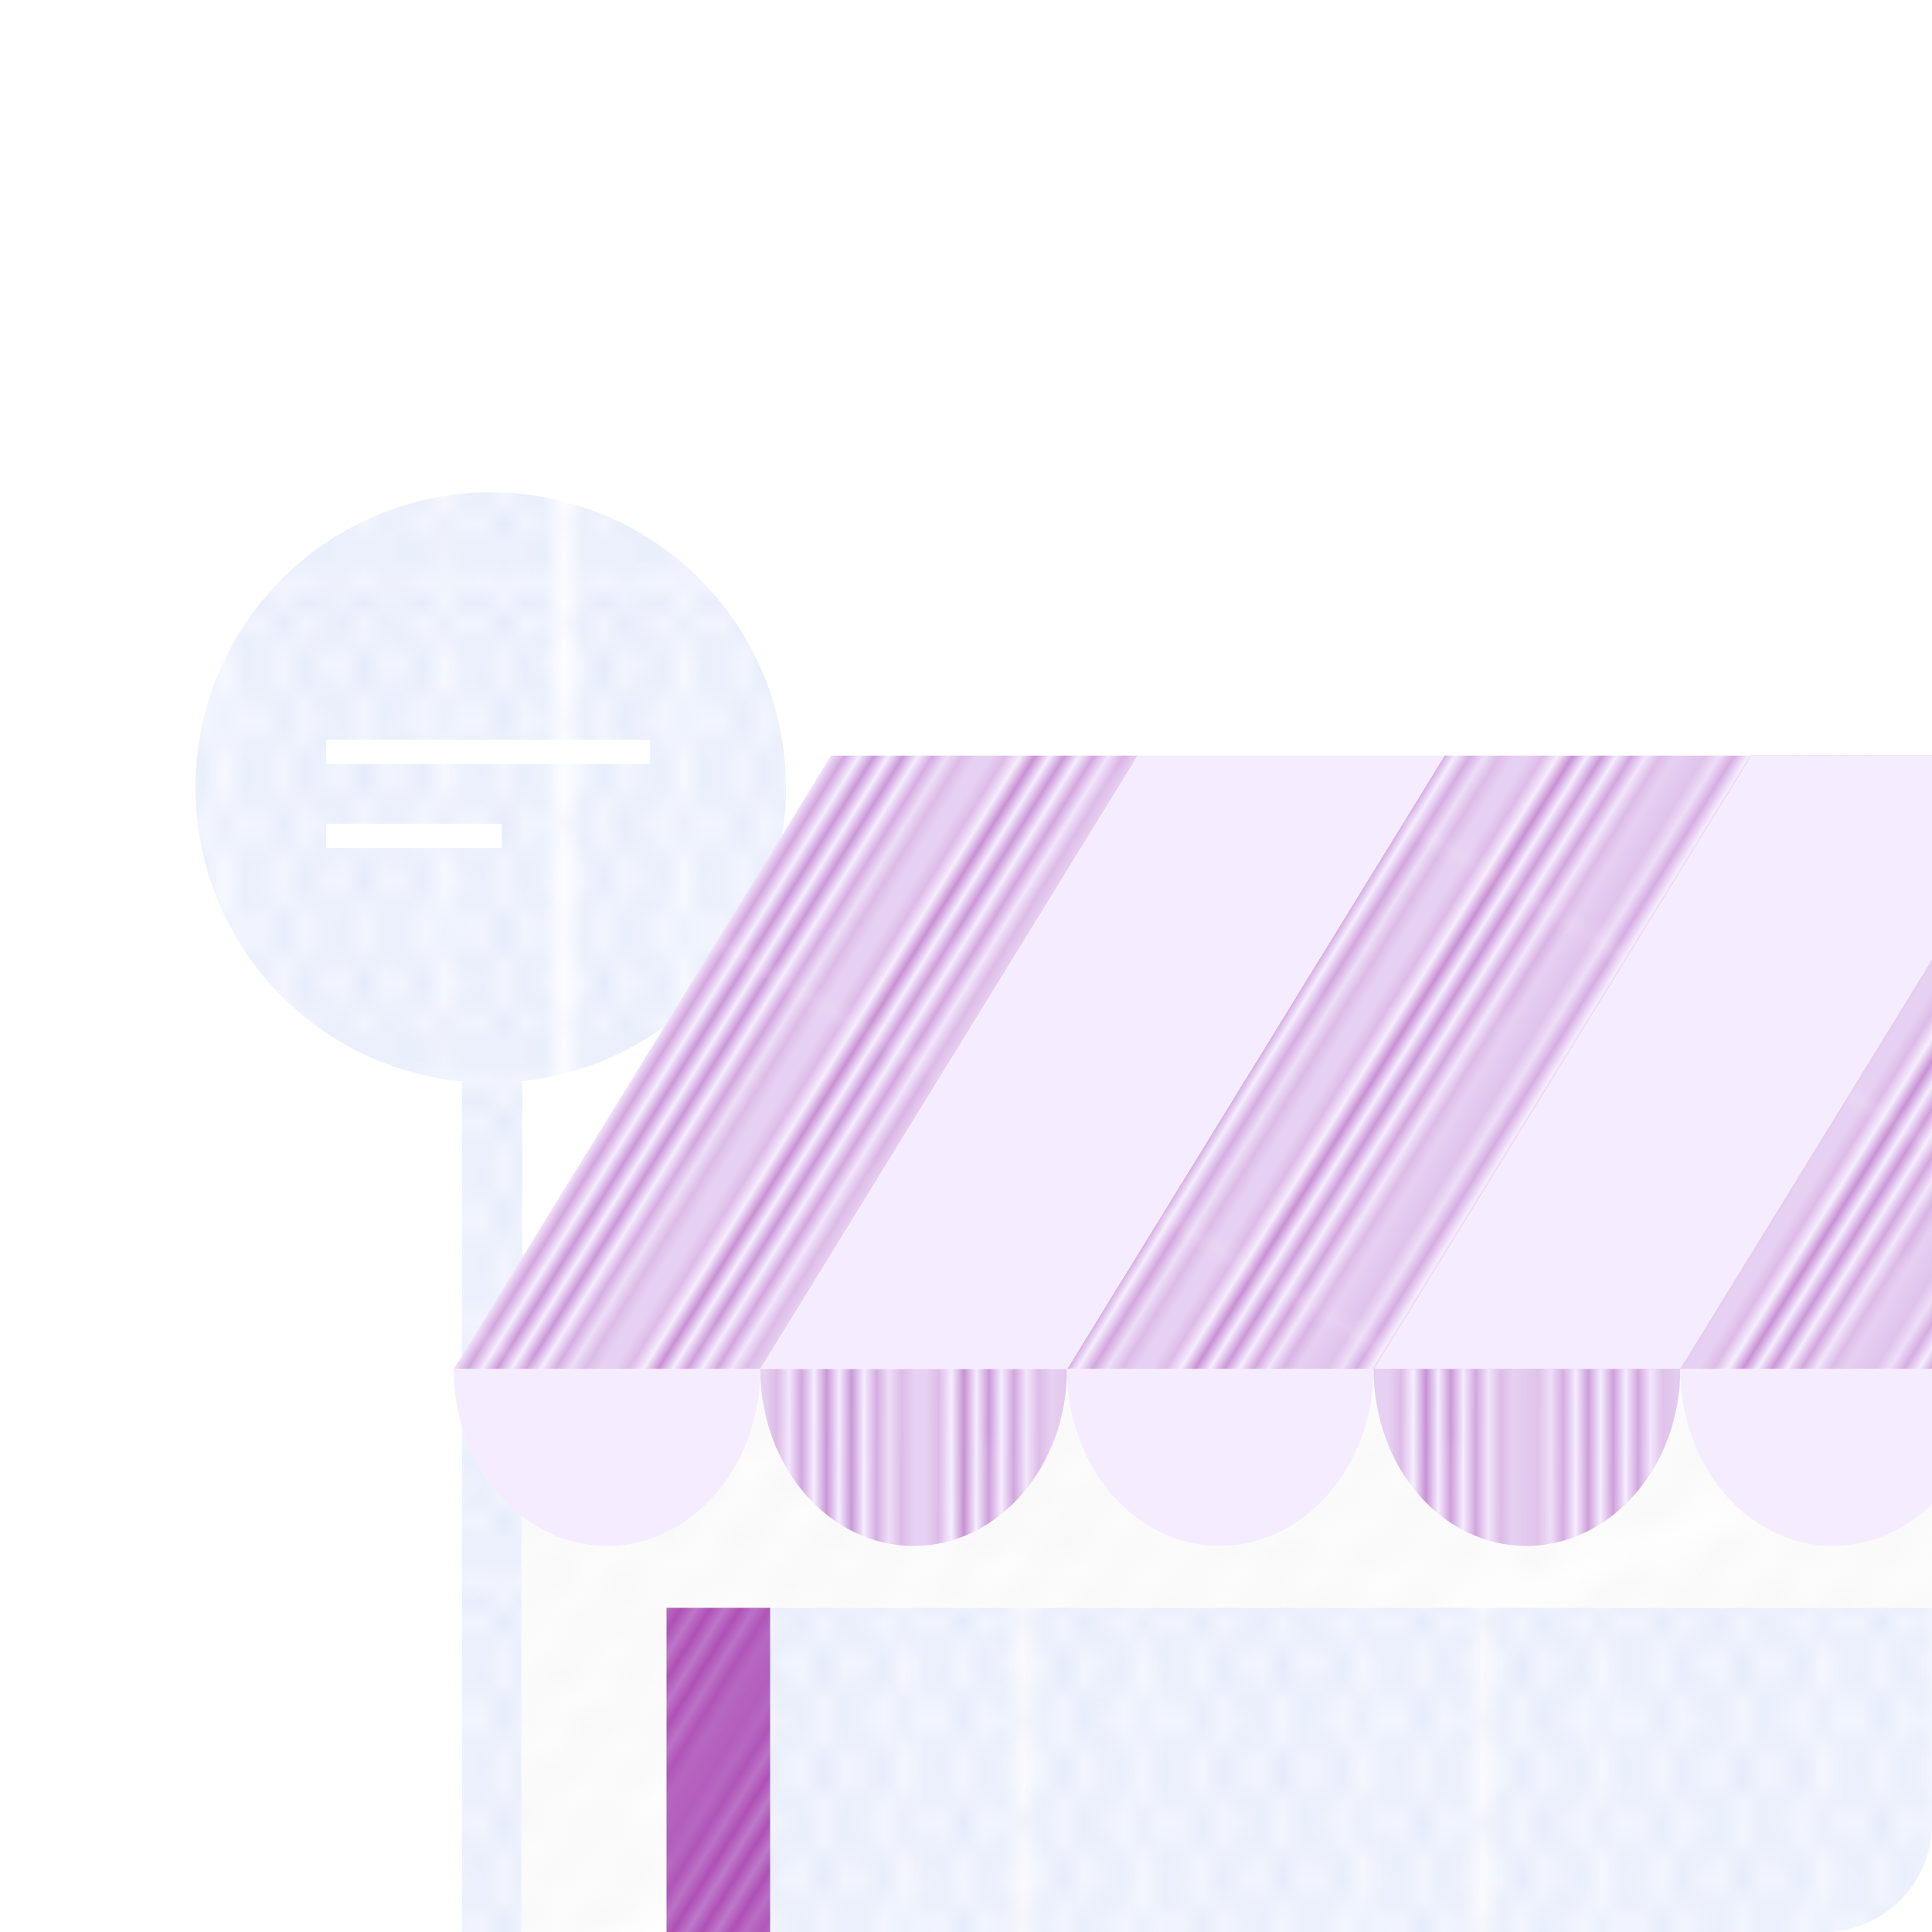<svg id="Layer_1" data-name="Layer 1" xmlns="http://www.w3.org/2000/svg" viewBox="0 0 800 800"><defs><style>.cls-1{fill:none}.cls-2{fill:#f3f6ff}.cls-3{fill:#dce4f7}.cls-6{fill:#c184ce}.cls-7{fill:#f5edff}.cls-10{fill:url(#b)}.cls-12{fill:#ffeef2}.cls-14{fill:url(#e)}.cls-16{fill:url(#f)}</style><clipPath id="clip-path"><rect class="cls-1" width="800" height="800" rx="45"/></clipPath><pattern id="b" data-name="b" width="22.24" height="24.72" patternTransform="matrix(8.27 0 0 -8.27 -523.23 650.78)" patternUnits="userSpaceOnUse"><path class="cls-1" d="M0 0h22.24v24.72H0z"/><path class="cls-1" d="M0 24.72h22.24V0H0z"/><path class="cls-2" d="M16.68 24.72H27.8V0H16.68z"/><path class="cls-3" d="M16.68 24.37v-.31.31zm0-23.71V.35v.31zM27.8 2.51V2a6.43 6.43 0 0 0-1.11-1A2.3 2.3 0 0 1 27.8.66V.35a2.62 2.62 0 0 0-1.39.43 2.44 2.44 0 0 0-2.78 0 2.44 2.44 0 0 0-2.78 0 2.67 2.67 0 0 0-1.39-.43h-.06a3.38 3.38 0 0 0-1.4.38 2.59 2.59 0 0 0-1.3-.38v.31a2.24 2.24 0 0 1 1 .26 3.57 3.57 0 0 0-1 1.06v.54a15.88 15.88 0 0 1 1.21 1.85c-.21.39-.33.66-.35.7l-.86 1.65v.67l1.21 2.32L16.68 12v.66L17.89 15l-1.21 2.32V18l.86 1.65s.15.31.35.69a15.19 15.19 0 0 1-1.21 1.86v.51a4.72 4.72 0 0 0 .75.8l.34.23a2.23 2.23 0 0 1-1.09.32v.31a2.78 2.78 0 0 0 1.4-.44 2.72 2.72 0 0 0 1.39.44 2.76 2.76 0 0 0 1.4-.42 2.46 2.46 0 0 0 2.76 0 2.47 2.47 0 0 0 2.78 0 2.8 2.8 0 0 0 1.38.43v-.31a2.3 2.3 0 0 1-1.1-.32 6.45 6.45 0 0 0 1.1-1v-.55a14.47 14.47 0 0 1-1.21-1.86c.21-.38.33-.65.35-.7l.86-1.64v-.67L26.58 15l1.21-2.32V12l-1.21-2.29 1.21-2.32v-.67l-.86-1.65c0-.05-.14-.31-.35-.7a15.19 15.19 0 0 1 1.21-1.86zm-1.39 6.86l-1.22-2.32 1-1.84a4.74 4.74 0 0 1 .25-.5c.15.29.24.48.24.49l1 1.85zm-5.56 5.31l-1.22-2.32L20.85 10l1.21 2.32zm1.39-2L23.45 15l-1.21 2.32L21 15zM21 9.71l1.22-2.32 1.21 2.32L22.24 12zm2.61.33l1.21 2.32-1.21 2.32-1.22-2.32zm.17-.33L25 7.39l1.22 2.32L25 12zm1.22 3L26.23 15 25 17.33 23.8 15zm.86 7s.14.31.35.69A14.47 14.47 0 0 1 25 22.2a13.9 13.9 0 0 1-1.21-1.84c.2-.4.32-.67.34-.72L25 18zm-2.23.29c-.15-.3-.25-.49-.25-.5l-1-1.86 1.22-2.32 1.21 2.32-1 1.85s-.03.23-.18.51zm-.17.34a13.62 13.62 0 0 1-1.2 1.88A14.09 14.09 0 0 1 21 20.34c.21-.38.33-.65.35-.7l.89-1.64.86 1.65c.11.24.23.48.36.71zM20.85 20a5.34 5.34 0 0 1-.25-.49l-1-1.86 1.22-2.32 1.21 2.32-1 1.85-.25.5zm-.18.33a14.47 14.47 0 0 1-1.21 1.86 13 13 0 0 1-1.22-1.86c.21-.38.33-.65.35-.7l.87-1.63.86 1.65s.15.31.35.69zm-1.21-3L18.24 15l1.22-2.32L20.67 15zm0-5.3l-1.22-2.32 1.22-2.32 1.21 2.32zm0-5.31l-.87-1.65c0-.05-.14-.31-.35-.69a13.64 13.64 0 0 1 1.22-1.87 15.19 15.19 0 0 1 1.21 1.86c-.12.23-.24.47-.35.7zm1.39-2c.15.29.24.48.24.49l1 1.85-1.24 2.31-1.22-2.32 1-1.84a4.74 4.74 0 0 1 .22-.5zm.15-.34a13 13 0 0 1 1.22-1.86 13.81 13.81 0 0 1 1.21 1.86c-.21.38-.33.65-.35.7l-.86 1.64-.87-1.65s-.12-.31-.35-.69zm2.61.33c.15.29.24.48.24.49l1 1.85-1.22 2.32-1.22-2.32 1-1.84a4.74 4.74 0 0 1 .25-.5zm.17-.33A13.64 13.64 0 0 1 25 2.51a15.19 15.19 0 0 1 1.21 1.86c-.21.39-.33.66-.35.7L25 6.72l-.86-1.65s-.14-.31-.34-.69zm2.6 10.3l-1.21-2.32L26.4 10l1.22 2.32zm0 5.33c-.15-.29-.24-.48-.24-.49l-1-1.86 1.21-2.32 1.22 2.32-1 1.85a4.74 4.74 0 0 1-.17.49zm-1.18 2.44a14.15 14.15 0 0 0 1.19-1.78 13.07 13.07 0 0 0 1.18 1.78 5.91 5.91 0 0 1-1.18 1.11 5.71 5.71 0 0 1-1.17-1.11zm-1.31 1.29a6.45 6.45 0 0 0 1.1-1 6.9 6.9 0 0 0 1.11 1 2.05 2.05 0 0 1-2.19 0zm-1.44-1.26a12.52 12.52 0 0 0 1.17-1.79 12.8 12.8 0 0 0 1.17 1.76 5.91 5.91 0 0 1-1.18 1.11 5.42 5.42 0 0 1-1.14-1.08zm-1.31 1.28a6.34 6.34 0 0 0 1.1-1 6.91 6.91 0 0 0 1.08 1 2.06 2.06 0 0 1-2.18 0zm-.29-.18a6.17 6.17 0 0 1-1.21-1.13 14.15 14.15 0 0 0 1.19-1.78 12.68 12.68 0 0 0 1.21 1.81 6.2 6.2 0 0 1-1.17 1.1zm-2.51.16a7.28 7.28 0 0 0 1.1-1 6.25 6.25 0 0 0 1.12 1.06 2.48 2.48 0 0 1-1.12.31 2.46 2.46 0 0 1-1.08-.37zm-.29-3.07a13.07 13.07 0 0 0 1.18 1.78 6 6 0 0 1-1.19 1.12c-.15-.1-.3-.2-.44-.31a3.51 3.51 0 0 1-.74-.8 15 15 0 0 0 1.19-1.79zm0-5.33l1.21 2.32-1 1.85-.25.5c-.16-.29-.24-.48-.25-.49l-1-1.86zm0-5.3l1.21 2.32-1.21 2.32-1.22-2.32zm0-5.33c.15.29.24.48.24.49l1 1.85-1.22 2.32-1.22-2.32 1-1.84a4.74 4.74 0 0 1 .22-.5zm1.18-2.44a13.07 13.07 0 0 0-1.18 1.78 13.41 13.41 0 0 0-1.2-1.8A3.33 3.33 0 0 1 18 1.09a5.7 5.7 0 0 1 1.25 1.18zM20.56 1a6 6 0 0 0-1.1 1A6.79 6.79 0 0 0 18.28.93a3 3 0 0 1 1.17-.27 2.3 2.3 0 0 1 1.11.34zM22 2.27a13.07 13.07 0 0 0-1.18 1.78 14.15 14.15 0 0 0-1.19-1.78 5.71 5.71 0 0 1 1.19-1.11A5.91 5.91 0 0 1 22 2.27zM23.34 1a6 6 0 0 0-1.1 1 6.43 6.43 0 0 0-1.11-1 2.05 2.05 0 0 1 2.21 0zm1.47 1.29a13.07 13.07 0 0 0-1.18 1.78 14.15 14.15 0 0 0-1.19-1.78 5.45 5.45 0 0 1 1.19-1.11 5.64 5.64 0 0 1 1.18 1.09zM26.12 1A6 6 0 0 0 25 2a6.43 6.43 0 0 0-1.11-1 2.05 2.05 0 0 1 2.23 0zm1.47 1.29a14.15 14.15 0 0 0-1.19 1.76 13.07 13.07 0 0 0-1.18-1.78 5.64 5.64 0 0 1 1.18-1.11 5.45 5.45 0 0 1 1.19 1.11z"/><path class="cls-2" d="M5.56 24.72h11.12V0H5.56z"/><path class="cls-3" d="M5.56 24.37v-.31.31zm0-23.71V.35v.31zM16.68 2.51V2a6.43 6.43 0 0 0-1.11-1 2.3 2.3 0 0 1 1.11-.34V.35a2.62 2.62 0 0 0-1.39.43A2.67 2.67 0 0 0 13.9.35a2.62 2.62 0 0 0-1.39.43 2.67 2.67 0 0 0-1.39-.43 2.62 2.62 0 0 0-1.39.43A2.67 2.67 0 0 0 8.34.35h-.05a3.38 3.38 0 0 0-1.43.38 2.59 2.59 0 0 0-1.3-.38v.31a2.24 2.24 0 0 1 1 .26 3.71 3.71 0 0 0-1 1.08v.54a14.69 14.69 0 0 1 1.21 1.83l-.35.7-.86 1.65v.67l1.21 2.32L5.56 12v.66L6.77 15l-1.21 2.33V18l.87 1.65s.14.31.34.69a14.1 14.1 0 0 1-1.21 1.86v.51a4.37 4.37 0 0 0 .75.8l.34.23a2.2 2.2 0 0 1-1.09.32v.31A2.78 2.78 0 0 0 7 23.93a2.75 2.75 0 0 0 1.39.44A2.76 2.76 0 0 0 9.75 24a2.66 2.66 0 0 0 1.37.42 2.87 2.87 0 0 0 1.39-.43 2.81 2.81 0 0 0 1.39.43 2.87 2.87 0 0 0 1.39-.43 2.81 2.81 0 0 0 1.39.43v-.31a2.3 2.3 0 0 1-1.11-.32 6.9 6.9 0 0 0 1.11-1v-.59a12.61 12.61 0 0 1-1.21-1.86c.2-.38.33-.65.35-.7l.86-1.64v-.67L15.46 15l1.22-2.32V12l-1.22-2.29 1.22-2.32v-.67l-.87-1.65c0-.05-.14-.31-.34-.7a13.16 13.16 0 0 1 1.21-1.86zm-1.39 6.86l-1.22-2.32 1-1.84a4.74 4.74 0 0 1 .25-.5c.15.29.24.48.24.49l1 1.85zm-5.56 5.31l-1.22-2.32L9.73 10l1.21 2.32zm1.39-2L12.33 15l-1.21 2.32L9.9 15zm-1.22-3l1.22-2.32 1.21 2.32L11.12 12zm2.61.33l1.21 2.32-1.21 2.32-1.22-2.32zm.17-.33l1.22-2.29 1.21 2.32L13.9 12zm1.22 3L15.11 15l-1.21 2.33L12.68 15zm.86 7s.15.31.35.69a14.47 14.47 0 0 1-1.21 1.83 15 15 0 0 1-1.21-1.84c.21-.4.33-.67.35-.72L13.9 18zm-2.25.32l-.25-.5-1-1.86 1.22-2.32 1.21 2.32-1 1.85s-.03.23-.18.51zm-.17.34a13.62 13.62 0 0 1-1.2 1.88 14 14 0 0 1-1.23-1.9c.2-.38.33-.65.35-.7l.86-1.62.88 1.65s.15.32.36.71zM9.73 20l-.25-.49-1-1.86 1.22-2.32 1.21 2.32-1 1.85-.25.5zm-.18.33a13.48 13.48 0 0 1-1.21 1.87 12.9 12.9 0 0 1-1.21-1.86c.2-.38.33-.65.35-.7L8.34 18l.87 1.65s.14.31.34.69zm-1.21-3L7.12 15l1.22-2.32L9.55 15zm0-5.3L7.12 9.71l1.22-2.32 1.21 2.32zm0-5.31l-.87-1.65c0-.05-.14-.31-.34-.69a13.58 13.58 0 0 1 1.21-1.87 14.1 14.1 0 0 1 1.21 1.86c-.2.39-.33.66-.35.7zm1.39-2c.15.29.24.48.24.49l1 1.85-1.24 2.31-1.22-2.32 1-1.84a4.74 4.74 0 0 1 .22-.5zm.18-.33a12.9 12.9 0 0 1 1.21-1.86 12.9 12.9 0 0 1 1.21 1.86c-.21.38-.33.65-.35.7l-.86 1.64-.87-1.65s-.14-.32-.34-.7zm2.6.33c.15.29.24.48.24.49l1 1.85-1.24 2.31-1.22-2.32 1-1.84a4.74 4.74 0 0 1 .25-.5zm.18-.33a12.71 12.71 0 0 1 1.21-1.88 15.19 15.19 0 0 1 1.21 1.86c-.12.23-.24.47-.35.7l-.86 1.65-.9-1.65s-.11-.31-.31-.69zm2.6 10.3l-1.22-2.32L15.29 10l1.21 2.32zm0 5.33c-.16-.29-.24-.48-.25-.49l-1-1.86 1.22-2.32 1.21 2.32-1 1.85s-.03.2-.18.48zm-1.19 2.43a14.15 14.15 0 0 0 1.19-1.78 13.07 13.07 0 0 0 1.18 1.78 5.91 5.91 0 0 1-1.18 1.11 5.71 5.71 0 0 1-1.19-1.11zm-1.3 1.29a7.28 7.28 0 0 0 1.1-1 6.45 6.45 0 0 0 1.1 1 2.05 2.05 0 0 1-2.2 0zm-1.45-1.26a12.52 12.52 0 0 0 1.17-1.79 13.78 13.78 0 0 0 1.17 1.76 5.91 5.91 0 0 1-1.18 1.11 5.93 5.93 0 0 1-1.16-1.08zm-1.3 1.28a7.14 7.14 0 0 0 1.1-1 6.43 6.43 0 0 0 1.07 1 2.23 2.23 0 0 1-1.1.32 2.32 2.32 0 0 1-1.07-.32zm-.3-.18a6.17 6.17 0 0 1-1.21-1.13 14.15 14.15 0 0 0 1.19-1.78 13.59 13.59 0 0 0 1.21 1.81 5.66 5.66 0 0 1-1.19 1.1zm-2.51.16a7.28 7.28 0 0 0 1.1-1 6.25 6.25 0 0 0 1.12 1.06 2.44 2.44 0 0 1-1.12.31 2.46 2.46 0 0 1-1.1-.32zM7 20.67a13.14 13.14 0 0 0 1.19 1.78A6.64 6.64 0 0 1 7 23.57a5.09 5.09 0 0 1-.45-.31 4 4 0 0 1-.74-.8A14.26 14.26 0 0 0 7 20.67zm0-5.32l1.21 2.31-1 1.85s-.1.21-.25.5l-.25-.49-1-1.85zM7 10l1.21 2.32L7 14.68l-1.27-2.32zm0-5.29c.15.29.24.48.24.49l1 1.86L7 9.38 5.73 7.06l1-1.85a4.74 4.74 0 0 1 .27-.5zm1.14-2.44A13.14 13.14 0 0 0 7 4.05a13.41 13.41 0 0 0-1.2-1.8 3.33 3.33 0 0 1 1.06-1.16 6.24 6.24 0 0 1 1.28 1.18zM9.44 1a6.84 6.84 0 0 0-1.1 1A6.42 6.42 0 0 0 7.17.93 2.9 2.9 0 0 1 8.33.66 2.3 2.3 0 0 1 9.44 1zm1.48 1.29a13.14 13.14 0 0 0-1.19 1.76 14.15 14.15 0 0 0-1.19-1.78 6.25 6.25 0 0 1 1.19-1.11 6.25 6.25 0 0 1 1.19 1.11zM12.22 1a6.45 6.45 0 0 0-1.1 1A7.28 7.28 0 0 0 10 1a2.05 2.05 0 0 1 2.2 0zm1.48 1.27a13.14 13.14 0 0 0-1.19 1.78 14.15 14.15 0 0 0-1.19-1.78 6.25 6.25 0 0 1 1.19-1.11 6.25 6.25 0 0 1 1.19 1.11zM15 1a6.45 6.45 0 0 0-1.1 1 7.28 7.28 0 0 0-1.1-1A2.05 2.05 0 0 1 15 1zm1.47 1.29a14.08 14.08 0 0 0-1.18 1.78 14.15 14.15 0 0 0-1.19-1.8 6 6 0 0 1 1.19-1.11 5.91 5.91 0 0 1 1.18 1.11z"/><path class="cls-2" d="M-5.56 24.72H5.56V0H-5.56z"/><path class="cls-3" d="M5.56 2.51V2a6.75 6.75 0 0 0-1.1-1 2.23 2.23 0 0 1 1.1-.34V.35a2.62 2.62 0 0 0-1.39.43A2.67 2.67 0 0 0 2.78.35a2.62 2.62 0 0 0-1.39.43A2.67 2.67 0 0 0 0 .35a2.65 2.65 0 0 0-1.39.43A2.65 2.65 0 0 0-2.78.35h-.05a3.17 3.17 0 0 0-1.42.38A2.65 2.65 0 0 0-5.56.35v.31a2.32 2.32 0 0 1 1 .26 3.61 3.61 0 0 0-1 1.08v.54a13.37 13.37 0 0 1 1.21 1.83l-.35.7-.86 1.65v.67l1.22 2.32L-5.56 12v.66L-4.34 15l-1.22 2.32V18l.87 1.65s.14.31.34.69a14.1 14.1 0 0 1-1.21 1.86v.51a4.37 4.37 0 0 0 .75.8l.34.23a2.2 2.2 0 0 1-1.09.32v.31a2.78 2.78 0 0 0 1.4-.44 2.78 2.78 0 0 0 1.39.44A2.83 2.83 0 0 0-1.36 24a2.62 2.62 0 0 0 1.36.37 2.84 2.84 0 0 0 1.39-.43 2.65 2.65 0 0 0 1.39.43 2.67 2.67 0 0 0 1.39-.43 2.62 2.62 0 0 0 1.39.43v-.31a2.23 2.23 0 0 1-1.1-.32 7.28 7.28 0 0 0 1.1-1v-.54a12.9 12.9 0 0 1-1.21-1.86c.2-.38.33-.65.35-.7L5.56 18v-.67L4.34 15l1.22-2.32V12L4.34 9.71l1.22-2.32v-.67l-.87-1.65s-.14-.31-.34-.7a14.1 14.1 0 0 1 1.21-1.86zM4.17 9.37L3 7.05l1-1.84a4.74 4.74 0 0 1 .25-.5c.15.29.24.48.24.49l1 1.85zm-5.56 5.31l-1.22-2.32L-1.39 10l1.22 2.32zm1.39-2L1.22 15 0 17.33-1.22 15zm-1.22-3L0 7.39l1.22 2.32L0 12zm2.61.32l1.22 2.32-1.22 2.36-1.22-2.32zm.17-.33l1.22-2.28L4 9.71 2.78 12zm1.22 3L4 15l-1.22 2.33L1.56 15zm.87 7s.14.31.34.69a13.48 13.48 0 0 1-1.21 1.84 13.82 13.82 0 0 1-1.2-1.84c.2-.4.32-.67.34-.72L2.78 18zM1.4 20l-.26-.5-1-1.86 1.22-2.32 1.22 2.32-1 1.85s-.09.21-.25.51zm-.18.34A12 12 0 0 1 0 22.24a14 14 0 0 1-1.23-1.9c.2-.38.33-.65.35-.7L0 18l.87 1.65c0 .05.14.32.35.71zM-1.39 20c-.15-.29-.24-.48-.24-.49l-1-1.86 1.22-2.32 1.22 2.32-1 1.85-.25.5zm-.18.33a14.21 14.21 0 0 1-1.21 1.87A14.1 14.1 0 0 1-4 20.35c.2-.39.33-.66.35-.7l.87-1.65.87 1.65s.14.31.34.69zm-1.21-3L-4 15l1.21-2.32L-1.56 15zm0-5.3L-4 9.71l1.21-2.32 1.22 2.32zm0-5.31l-.87-1.65c0-.05-.14-.31-.34-.69a13.58 13.58 0 0 1 1.21-1.87 14.1 14.1 0 0 1 1.21 1.86c-.2.39-.33.66-.35.7zm1.39-2l.25.49 1 1.85-1.25 2.31-1.21-2.32 1-1.84s.06-.21.21-.5zm.18-.33A12.9 12.9 0 0 1 0 2.52a12.9 12.9 0 0 1 1.21 1.86c-.2.38-.33.65-.35.7L0 6.72l-.87-1.65c0-.05-.14-.31-.34-.7zm2.6.33l.25.49 1 1.85-1.25 2.31L.17 7.05l1-1.84s.1-.21.25-.5zm.18-.33a13.58 13.58 0 0 1 1.21-1.88A14.1 14.1 0 0 1 4 4.37c-.12.23-.24.47-.35.7l-.87 1.65-.87-1.65s-.14-.31-.34-.69zm2.6 10.3L3 12.36 4.17 10l1.22 2.32zm0 5.33c-.15-.29-.24-.48-.24-.49L3 17.66l1.21-2.32 1.22 2.32-1 1.85s-.1.2-.26.49zM3 22.45a13.14 13.14 0 0 0 1.19-1.78 13.14 13.14 0 0 0 1.19 1.78 6.25 6.25 0 0 1-1.19 1.11A6.25 6.25 0 0 1 3 22.45zm-1.3 1.29a7.28 7.28 0 0 0 1.1-1 6.84 6.84 0 0 0 1.1 1 2.23 2.23 0 0 1-1.1.32 2.23 2.23 0 0 1-1.12-.32zM.23 22.48a12.52 12.52 0 0 0 1.17-1.79 13.86 13.86 0 0 0 1.18 1.76 6.25 6.25 0 0 1-1.19 1.11 5.93 5.93 0 0 1-1.16-1.08zm-1.3 1.28a7.14 7.14 0 0 0 1.1-1 7.31 7.31 0 0 0 1.07 1 2.23 2.23 0 0 1-1.1.32 2.32 2.32 0 0 1-1.07-.32zm-.3-.18a6.17 6.17 0 0 1-1.21-1.13 13.14 13.14 0 0 0 1.19-1.78 13.59 13.59 0 0 0 1.21 1.81 5.66 5.66 0 0 1-1.19 1.1zm-2.51.16a6.45 6.45 0 0 0 1.1-1 6.61 6.61 0 0 0 1.12 1.06 2.44 2.44 0 0 1-1.12.31 2.5 2.5 0 0 1-1.1-.37zm-.29-3.07A13.14 13.14 0 0 0-3 22.45a6.64 6.64 0 0 1-1.19 1.12c-.16-.1-.3-.2-.45-.31a4 4 0 0 1-.74-.8 15 15 0 0 0 1.21-1.79zm0-5.33l1.22 2.32-1 1.85s-.09.2-.25.5c-.15-.29-.24-.48-.24-.49l-1-1.86zm0-5.3l1.22 2.32-1.22 2.32-1.22-2.32zm0-5.33l.25.49 1 1.85-1.25 2.32-1.22-2.32 1-1.84s.07-.21.22-.5zM-3 2.27a13.14 13.14 0 0 0-1.17 1.78 13.41 13.41 0 0 0-1.2-1.8 3.33 3.33 0 0 1 1.11-1.16A6 6 0 0 1-3 2.27zM-1.68 1a6.75 6.75 0 0 0-1.1 1A6.72 6.72 0 0 0-3.95.93 2.9 2.9 0 0 1-2.79.66 2.27 2.27 0 0 1-1.68 1zM-.2 2.27a13.14 13.14 0 0 0-1.19 1.78 13.14 13.14 0 0 0-1.19-1.78 6.25 6.25 0 0 1 1.19-1.11A6.25 6.25 0 0 1-.2 2.27zM1.1 1A6.75 6.75 0 0 0 0 2a6.75 6.75 0 0 0-1.1-1A2.23 2.23 0 0 1 0 .66 2.23 2.23 0 0 1 1.1 1zm1.47 1.27a14.08 14.08 0 0 0-1.18 1.78A13.14 13.14 0 0 0 .2 2.27a6 6 0 0 1 1.19-1.11 5.64 5.64 0 0 1 1.18 1.11zM3.88 1a6 6 0 0 0-1.1 1 6.75 6.75 0 0 0-1.1-1 2.23 2.23 0 0 1 1.1-.34 2.23 2.23 0 0 1 1.1.34zm1.47 1.27a14.08 14.08 0 0 0-1.18 1.78A14.15 14.15 0 0 0 3 2.27a6 6 0 0 1 1.17-1.11 5.64 5.64 0 0 1 1.18 1.11z"/></pattern><pattern id="c" data-name="c" width="36.88" height="21.29" patternTransform="matrix(-11.79 4.58 4.58 11.79 1783.72 -3960.57)" patternUnits="userSpaceOnUse"><path class="cls-1" d="M0 0h36.88v21.29H0z"/><path class="cls-1" d="M0 21.29h36.88V0H0z"/><path d="M36.13 21.29L0 .43v1.5l33.53 19.36zm-4.1 0L0 2.8v1.5l29.43 17zm-8.2 0L0 7.53V9l21.24 12.29zm13.05-1.93L3.35 0H.75l36.13 20.86zm0-2.37L7.45 0h-2.6l32 18.49zm-9 4.3L0 5.16v1.5l25.33 14.63zm9-9L15.64 0H13l23.88 13.76zm0 2.37L11.54 0h-2.6l27.94 16.13zm0-14.2L36.13 0h-2.6l3.35 1.93zm0 7.1L23.83 0h-2.59l15.64 9zm0-2.37L27.93 0h-2.6l11.55 6.66zm0 4.74L19.74 0h-2.6l19.74 11.4zM19.74 21.29L0 9.9v1.5l17.14 9.89zM36.88 2.8L32 0h-2.6l7.45 4.3zM11.54 21.29L0 14.63v1.5l8.94 5.16zm4.1 0L0 12.26v1.5l13 7.53zm-8.19 0L0 17v1.5l4.85 2.8zm-6.7 0h2.6L0 19.36v1.5z" fill="#fcfcfc"/><path d="M0 21.29h.75L0 20.86zm4.85 0L0 18.49v.87l3.35 1.93zm4.09 0L0 16.13V17l7.45 4.3zm4.1 0L0 13.76v.87l11.54 6.66zm4.1 0L0 11.4v.86l15.64 9zm4.1 0L0 9v.9l19.74 11.39zm4.09 0L0 6.66v.87l23.83 13.76zm4.1 0L0 4.3v.86l27.93 16.13zm4.1 0L0 1.93v.87l32 18.49zm3.35 0v-.43L.75 0H0v.43l36.13 20.86zm0-2.8L4.85 0h-1.5l33.53 19.36zm0-2.36L8.94 0H7.45l29.43 17zm0-2.37L13 0h-1.5l25.38 14.63zm0-2.36L17.14 0h-1.5l21.24 12.26zm0-2.37L21.24 0h-1.5l17.14 9.9zm0-2.37L25.33 0h-1.5l13.05 7.53zm0-2.36L29.43 0h-1.5l9 5.16zm0-2.37L33.53 0H32l4.85 2.8zm0-1.93h-.75l.75.43z" fill="#f7f7f7"/></pattern><pattern id="d" data-name="d" width="36.88" height="36.88" patternTransform="matrix(2.71 -4.4 4.4 2.71 1922.62 -1756.24)" patternUnits="userSpaceOnUse"><path class="cls-1" d="M0 0h36.88v36.88H0z"/><path class="cls-1" d="M0 36.88h36.88V0H0z"/><path class="cls-6" d="M0 .75h36.88V0H0z"/><path class="cls-7" d="M0 36.88h36.88V.75H0z"/><path class="cls-6" d="M0 37.63h36.88v-.75H0zm0-2.17h36.88v-.75H0zm0-2.17h36.88v-.75H0zm0-2.17h36.88v-.75H0zM0 29h36.88v-.8H0zm0-2.17h36.88V26H0zm0-2.17h36.88v-.75H0zm0-2.17h36.88v-.75H0zm0-2.17h36.88v-.75H0zm0-2.22h36.88v-.75H0zm0-2.17h36.88v-.75H0zm0-2.17h36.88V13H0zm0-2.16h36.88v-.75H0zm0-2.17h36.88v-.75H0zm0-2.17h36.88v-.75H0zm0-2.17h36.88v-.75H0zm0-2.17h36.88v-.75H0zM0 .75h36.88V0H0z"/></pattern><pattern id="e" data-name="e" width="36.88" height="36.88" patternTransform="rotate(-58.4 -610.141 -2599.65) scale(5.17)" patternUnits="userSpaceOnUse"><path class="cls-1" d="M0 0h36.88v36.88H0z"/><path class="cls-1" d="M0 36.88h36.88V0H0z"/><path class="cls-6" d="M0 .75h36.88V0H0z"/><path class="cls-7" d="M0 36.88h36.88V.75H0z"/><path class="cls-6" d="M0 37.63h36.88v-.75H0zm0-2.17h36.88v-.75H0zm0-2.17h36.88v-.75H0zm0-2.17h36.88v-.75H0zM0 29h36.88v-.8H0zm0-2.17h36.88V26H0zm0-2.17h36.88v-.75H0zm0-2.17h36.88v-.75H0zm0-2.17h36.88v-.75H0zm0-2.22h36.88v-.75H0zm0-2.17h36.88v-.75H0zm0-2.17h36.88V13H0zm0-2.16h36.88v-.75H0zm0-2.17h36.88v-.75H0zm0-2.17h36.88v-.75H0zm0-2.17h36.88v-.75H0zm0-2.17h36.88v-.75H0zM0 .75h36.88V0H0z"/></pattern><pattern id="f" data-name="f" width="36.88" height="36.88" patternTransform="rotate(-89.92 1289.582 -1596.76) scale(5.17)" patternUnits="userSpaceOnUse"><path class="cls-1" d="M0 0h36.88v36.88H0z"/><path class="cls-1" d="M0 36.88h36.88V0H0z"/><path class="cls-6" d="M0 .75h36.88V0H0z"/><path class="cls-7" d="M0 36.88h36.88V.75H0z"/><path class="cls-6" d="M0 37.63h36.88v-.75H0zm0-2.17h36.88v-.75H0zm0-2.17h36.88v-.75H0zm0-2.17h36.88v-.75H0zM0 29h36.88v-.8H0zm0-2.17h36.88V26H0zm0-2.17h36.88v-.75H0zm0-2.17h36.88v-.75H0zm0-2.17h36.88v-.75H0zm0-2.22h36.88v-.75H0zm0-2.17h36.88v-.75H0zm0-2.17h36.88V13H0zm0-2.16h36.88v-.75H0zm0-2.17h36.88v-.75H0zm0-2.17h36.88v-.75H0zm0-2.17h36.88v-.75H0zm0-2.17h36.88v-.75H0zM0 .75h36.88V0H0z"/></pattern><pattern id="g" data-name="g" width="36.88" height="36.88" patternTransform="matrix(2.71 -4.4 4.4 2.71 1922.62 -1756.24)" patternUnits="userSpaceOnUse"><path class="cls-1" d="M0 0h36.88v36.88H0z"/><path class="cls-1" d="M0 36.88h36.88V0H0z"/><path class="cls-6" d="M0 .75h36.88V0H0z"/><path d="M0 36.88h36.88V.75H0z" fill="#af51b7"/><path class="cls-6" d="M0 37.63h36.88v-.75H0zm0-2.17h36.88v-.75H0zm0-2.17h36.88v-.75H0zm0-2.17h36.88v-.75H0zM0 29h36.88v-.8H0zm0-2.17h36.88V26H0zm0-2.17h36.88v-.75H0zm0-2.17h36.88v-.75H0zm0-2.17h36.88v-.75H0zm0-2.22h36.88v-.75H0zm0-2.17h36.88v-.75H0zm0-2.17h36.88V13H0zm0-2.16h36.88v-.75H0zm0-2.17h36.88v-.75H0zm0-2.17h36.88v-.75H0zm0-2.17h36.88v-.75H0zm0-2.17h36.88v-.75H0zM0 .75h36.88V0H0z"/></pattern><clipPath id="clip-path-2"><rect class="cls-1" y="816.64" width="800" height="800" rx="45"/></clipPath><clipPath id="clip-path-3"><path class="cls-1" d="M591.19 1478.4s-181.68-380-479.69-465.88C15.28 1307.36 227.71 1671 227.71 1671s181.68 380 479.69 465.87c96.22-294.83-116.21-658.51-116.21-658.51"/></clipPath></defs><g clip-path="url(#clip-path)"><path class="cls-10" d="M325.46 326.15a122.26 122.26 0 1 0-134.18 121.67V800h25V447.71a122.27 122.27 0 0 0 109.18-121.56zm-49.41 339.68h634.58v174.3H276.05z"/><path d="M901.22 814.46H215.86V521.37l128.28-208.46h557.08z" fill="url(#c)"/><path class="cls-12" d="M598.11 312.9l-156.29 254h127l156.29-254z"/><path d="M598.11 312.9l-156.29 254h127l156.29-254z" fill="url(#d)"/><path class="cls-12" d="M344.14 312.9l-156.29 254h127l156.29-254z"/><path class="cls-14" d="M344.14 312.9l-156.29 254h127l156.29-254z"/><path d="M471.13 312.9l-156.29 254h127l156.29-254z" fill="#f9f7ff"/><path class="cls-7" d="M471.13 312.9l-156.29 254h127l156.29-254z"/><path class="cls-6" d="M725.1 312.9l-156.29 254h127l156.29-254z"/><path class="cls-7" d="M725.1 312.9l-156.29 254h127l156.29-254zM251.35 640.14c35.06 0 63.49-32.8 63.49-73.26h-127c0 40.46 28.43 73.26 63.5 73.26z"/><path class="cls-16" d="M378.33 640.14c35.06 0 63.49-32.8 63.49-73.26h-127c0 40.46 28.42 73.26 63.49 73.26z"/><path class="cls-7" d="M505 640.14c35.06 0 63.78-32.8 63.78-73.26h-127c0 40.46 28.14 73.26 63.21 73.26z"/><path class="cls-16" d="M632 640.14c35.07 0 63.78-32.8 63.78-73.26h-127c0 40.46 28.14 73.26 63.2 73.26z"/><path class="cls-14" d="M852.08 312.9l-156.29 254h127l156.29-254z"/><path class="cls-7" d="M759 640.14c35.06 0 63.78-32.8 63.78-73.26h-127c0 40.46 28.14 73.26 63.21 73.26z"/><path class="cls-10" d="M276.05 665.83h634.58v174.3H276.05z"/><path d="M276 665.77h42.9v174.3H276z" fill="url(#g)"/></g><g clip-path="url(#clip-path-2)"><g clip-path="url(#clip-path-3)"><path d="M7.88 815.84l173.81-92.11c-36.82-98.53-75.36-164.52-75.36-164.52l-181.74 96.31-181.74 96.32s33 68.94 93.84 154.73L7.88 815.84z" fill="#ffed94"/></g></g><path d="M135.05 311.33h134.16M135.05 346.1h72.77" stroke="#fff" stroke-miterlimit="10" stroke-width="10" fill="none"/></svg>